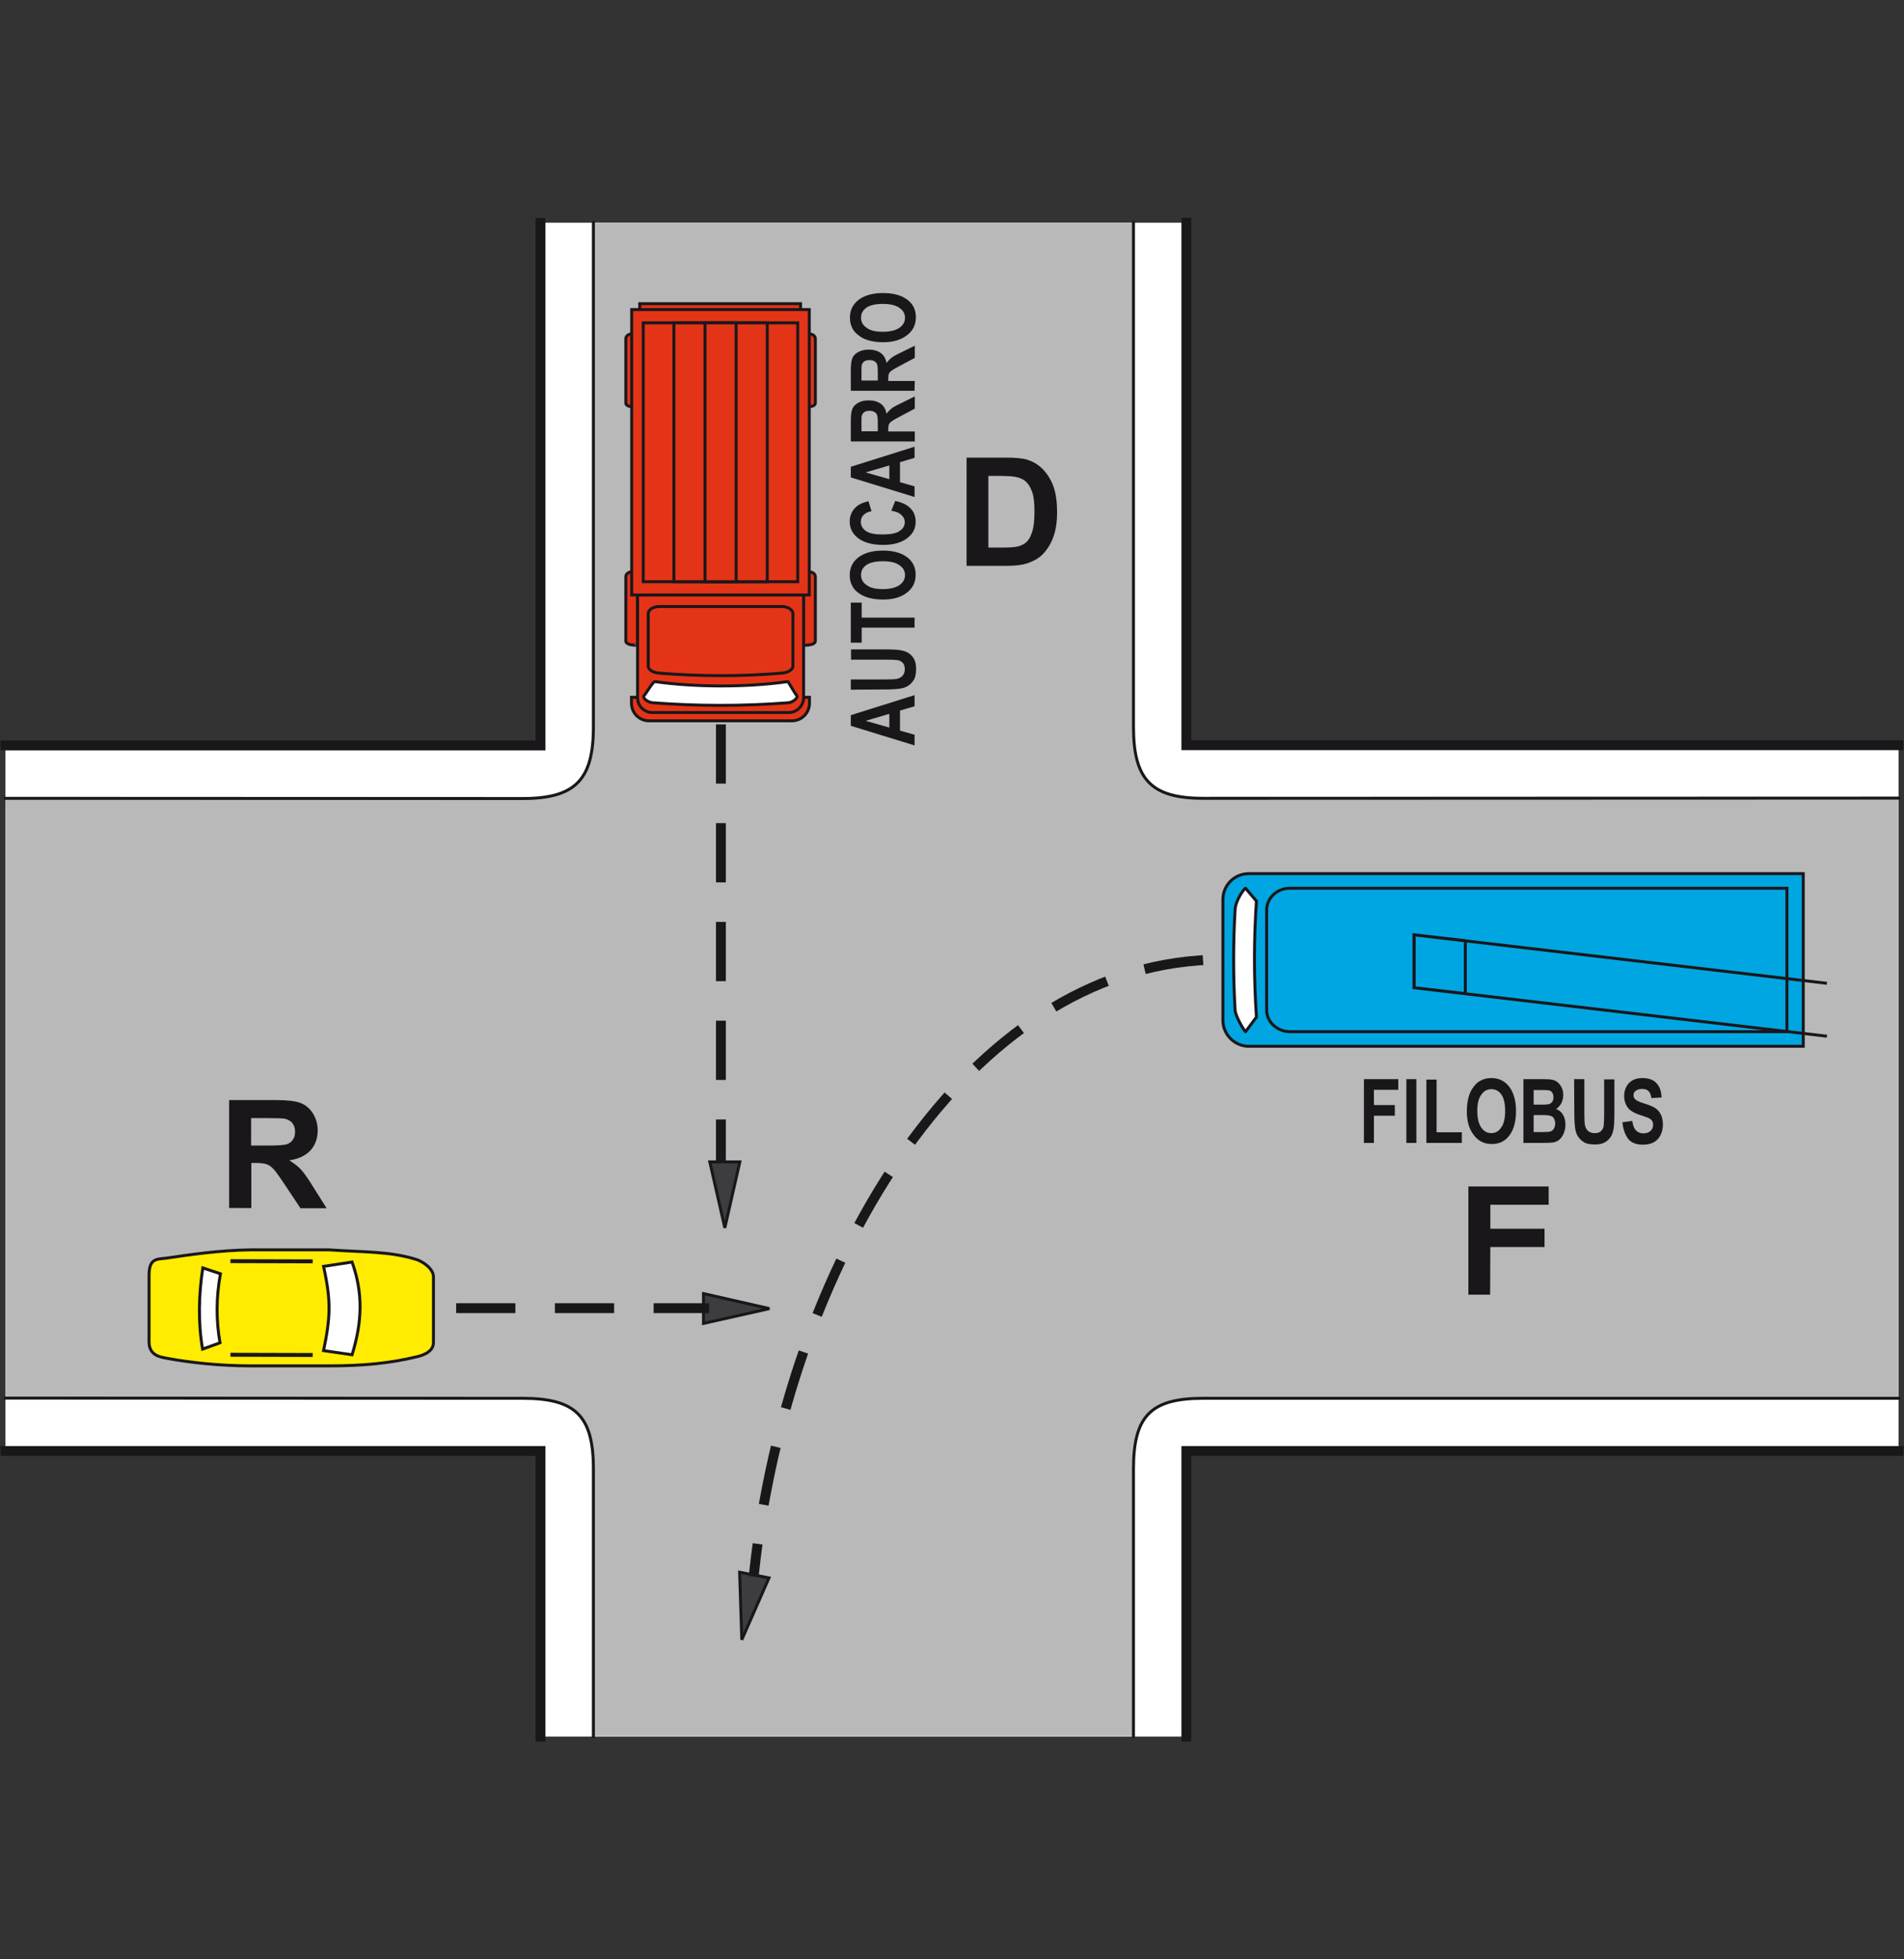 <?xml version="1.0" encoding="utf-8"?>
<!-- Generator: Adobe Illustrator 19.2.0, SVG Export Plug-In . SVG Version: 6.00 Build 0)  -->
<svg version="1.1" id="Livello_1" xmlns="http://www.w3.org/2000/svg" xmlns:xlink="http://www.w3.org/1999/xlink" x="0px" y="0px"
	 viewBox="0 0 875 900" style="enable-background:new 0 0 875 900;" xml:space="preserve">
<rect x="0" y="0" width="875" height="900" fill="#333333" stroke="none"/>
<style type="text/css">
	.st0{fill:#FFFFFF;}
	.st1{fill:#B9B9B9;}
	.st2{fill:#FFEC00;stroke:#1A171B;stroke-width:1.361;stroke-miterlimit:2.613;}
	.st3{fill:#FFFFFF;stroke:#1A171B;stroke-width:1.361;stroke-miterlimit:2.613;}
	.st4{fill:none;stroke:#1A171B;stroke-width:1.815;stroke-miterlimit:2.613;}
	.st5{fill:#3D3D3F;stroke:#1A171B;stroke-width:1.361;stroke-miterlimit:2.613;}
	.st6{fill:#E43417;stroke:#1A171B;stroke-width:1.361;stroke-linecap:square;stroke-miterlimit:2.613;}
	.st7{fill:#FFFFFF;stroke:#1A171B;stroke-width:1.361;stroke-linecap:square;stroke-miterlimit:2.613;}
	.st8{fill:none;stroke:#1A171B;stroke-width:4.537;stroke-linecap:square;stroke-miterlimit:2.613;}
	.st9{fill:none;stroke:#1A171B;stroke-width:1.361;stroke-linecap:square;stroke-miterlimit:2.613;}
	.st10{fill:#1A171B;}
	.st11{fill:#00A6E2;stroke:#1A171B;stroke-width:1.361;stroke-miterlimit:2.613;}
	.st12{fill:none;stroke:#1A171B;stroke-width:1.361;stroke-miterlimit:2.613;}
	
		.st13{fill:none;stroke:#1A171B;stroke-width:4.537;stroke-linecap:square;stroke-miterlimit:2.613;stroke-dasharray:22.685,22.685;}
</style>
<g>
	<g>
		<polygon class="st0" points="248.4,666.5 2.5,666.5 2.5,342.4 248.4,342.4 248.4,102.3 545.2,102.3 545.2,342.4 872.5,342.4 
			872.5,666.5 545.2,666.5 545.2,797.7 248.4,797.7 		"/>
		<path class="st1" d="M272.7,102.3h248.2v231.4c0,23.8,7.7,32.9,32,32.9h319.6v275.5H552.9c-24,0-32,8.1-32,32.4v123H272.7v-123
			c0-24.3-8.2-32.4-32.5-32.4H2.5V366.7h237.7c24.2,0,32.5-8.6,32.5-32.9V102.3L272.7,102.3z"/>
		<path class="st2" d="M76.6,577.9c10.1-1.5,24-3.6,38.8-3.8c11.8,0,23.7,0,35.7,0c15.6,1.1,28.1,0.6,40.1,4.4c2.3,0.6,8,3.9,8,8
			v30.2c0,4.8-6.2,6.2-8,6.6c-12,2.9-24.5,4.1-39.9,4.1h-36c-14,0-28.1-1.5-38.7-3.5c-3-0.6-8.1-1.2-8.1-7.6v-30.5
			C68.5,577.6,72.4,578.5,76.6,577.9L76.6,577.9z"/>
		<path class="st3" d="M148.7,581.7l13.1-2c5.1,14.4,4.7,27.3,0,42.6l-13.1-1.9C151.9,605,152.2,597.6,148.7,581.7L148.7,581.7z"/>
		<path class="st3" d="M93.2,582.4l8.1,2.7c-2,10.9-2,21.5-0.2,31.7l-8,2.9C91,607.7,91.3,594.8,93.2,582.4L93.2,582.4z"/>
		<line class="st4" x1="105.9" y1="579.3" x2="143.7" y2="579.4"/>
		<line class="st4" x1="105.9" y1="622.3" x2="143.7" y2="622.4"/>
		<polygon class="st5" points="353.6,601.1 323.3,594.2 323.3,607.9 		"/>
		<polygon class="st5" points="340.9,753.2 353.4,724.8 339.9,722.2 		"/>
		<polygon class="st5" points="333.1,564 340,533.7 326.2,533.7 		"/>
		<polygon class="st6" points="294,139.5 294,148.7 367.9,148.7 367.9,139.5 		"/>
		<path class="st6" d="M374.7,294.4v-29.5c0-1.2-1.2-2.2-2.7-2.2s-2.7,1.4-2.7,2.2v31.4C369.4,296.4,374.7,296.6,374.7,294.4
			L374.7,294.4z"/>
		<path class="st6" d="M287.6,294.4v-29.5c0-1.2,1.2-2.2,2.7-2.2s2.7,1.4,2.7,2.2v31.4C293,296.4,287.6,296.6,287.6,294.4
			L287.6,294.4z"/>
		<path class="st6" d="M290.3,320.3H372v2.7c0,4.5-3.6,8.1-8.1,8.1h-65.6c-4.5,0-8.1-3.6-8.1-8.1v-2.7H290.3z"/>
		<path class="st6" d="M293,320.5v-47.3h76.3v47.3c0,3.6-3,6.8-6.8,6.8h-62.8C295.9,327.2,293,324.2,293,320.5L293,320.5z"/>
		<path class="st6" d="M297.9,305.9v-24c0-1.8,2.2-3.3,5.1-3.3h56.2c2.9,0,5.2,1.5,5.2,3.3v24c0,1.8-2.4,3.1-5.2,3.3
			c-18.8,1.6-37.5,1.5-56.2,0C300.1,309,297.9,307.7,297.9,305.9L297.9,305.9z"/>
		<path class="st7" d="M296.1,319.4c0.9-1,4-6.4,4.9-6.3c18.6,2.6,41.8,2.7,61,0c0.3-0.1,3.2,5.4,4.1,6.3c1,1.1-1.8,3.2-3.7,3.4
			c-20.8,1.6-41.8,1.6-62.5,0C297.7,322.6,294.9,320.6,296.1,319.4L296.1,319.4z"/>
		<path class="st6" d="M374.7,185.1v-29.5c0-1.2-1.2-2.2-2.7-2.2s-2.7,2.2-2.7,2.2V187C369.4,187,374.7,187.3,374.7,185.1
			L374.7,185.1z"/>
		<path class="st6" d="M287.6,185.1v-29.5c0-1.2,1.2-2.2,2.7-2.2s2.7,2.2,2.7,2.2V187C293,187,287.6,187.3,287.6,185.1L287.6,185.1z
			"/>
		<polygon class="st6" points="290.3,273.3 290.3,142.2 371.9,142.2 371.9,273.3 		"/>
		<polygon class="st6" points="295.6,267.2 295.6,148.3 366.6,148.3 366.6,267.2 		"/>
		<polygon class="st6" points="309.7,267.2 309.7,148.3 352.6,148.3 352.6,267.2 		"/>
		<polygon class="st6" points="324,267.2 324,148.3 338.3,148.3 338.3,267.2 		"/>
		<path class="st8" d="M2.5,342.4h245.9v-240 M545.2,102.3v240h327.2 M872.5,666.5H545.2v131.2 M248.4,797.7V666.5H2.5"/>
		<path class="st9" d="M2.5,366.7l237.7,0.1c24.2,0,32.5-8.6,32.5-32.9V102.3 M520.9,102.3v231.5c0,23.8,7.7,32.9,32,32.9l319.6-0.1
			 M872.5,642.3H552.9c-24,0-32,8.1-32,32.4v123 M272.7,797.7v-123c0-24.3-8.2-32.4-32.5-32.4L2.5,642.2"/>
		<path class="st10" d="M420.3,319.3v5.1l-6.7,2v9.2l6.7,1.9v4.9l-29.3-9v-4.9L420.3,319.3L420.3,319.3z M408.7,327.9l-10.9,3.2
			l10.9,3.1V327.9L408.7,327.9z"/>
		<path class="st10" d="M391,316.8v-4.7h15.9c2.5,0,4.2-0.1,4.9-0.2c1.2-0.2,2.2-0.7,2.9-1.4c0.7-0.8,1.1-1.8,1.1-3.1
			c0-1.3-0.3-2.3-1-3s-1.5-1.1-2.5-1.2s-2.7-0.2-5-0.2h-16.2v-4.7h15.4c3.5,0,6,0.1,7.5,0.4s2.7,0.7,3.7,1.4c1,0.7,1.8,1.6,2.4,2.7
			s0.9,2.6,0.9,4.4c0,2.2-0.3,3.9-1,5c-0.6,1.1-1.5,2-2.5,2.7s-2.1,1.1-3.2,1.3c-1.7,0.3-4.2,0.5-7.4,0.5L391,316.8L391,316.8z"/>
		<polygon class="st10" points="420.3,288.3 396,288.3 396,295.2 391,295.2 391,276.8 396,276.8 396,283.7 420.3,283.7 		"/>
		<path class="st10" d="M405.8,275.4c-3,0-5.5-0.4-7.5-1.1c-1.5-0.5-2.8-1.2-4-2.1s-2.1-1.9-2.6-3c-0.8-1.4-1.2-3.1-1.2-5
			c0-3.4,1.3-6.1,4-8.2c2.7-2,6.4-3.1,11.2-3.1c4.7,0,8.4,1,11.1,3s4,4.7,4,8.1s-1.3,6.2-4,8.2C414.2,274.3,410.5,275.4,405.8,275.4
			L405.8,275.4z M405.7,270.6c3.3,0,5.8-0.6,7.6-1.8c1.7-1.2,2.6-2.7,2.6-4.6s-0.8-3.4-2.6-4.6c-1.7-1.2-4.2-1.8-7.6-1.8
			s-5.9,0.6-7.5,1.7c-1.7,1.2-2.5,2.7-2.5,4.6s0.8,3.5,2.5,4.6C399.8,270,402.3,270.6,405.7,270.6L405.7,270.6z"/>
		<path class="st10" d="M409.6,234.6l1.8-4.5c3.2,0.7,5.6,1.8,7.1,3.5c1.6,1.6,2.3,3.7,2.3,6.1c0,3.1-1.3,5.6-4,7.6s-6.3,3-10.9,3
			c-4.9,0-8.7-1-11.4-3c-2.7-2-4-4.6-4-7.8c0-2.8,1.1-5.1,3.2-6.9c1.3-1.1,3.1-1.8,5.4-2.4l1.4,4.6c-1.5,0.3-2.7,0.8-3.6,1.7
			c-0.9,0.9-1.3,1.9-1.3,3.2c0,1.7,0.8,3.1,2.3,4.2c1.6,1.1,4.1,1.6,7.6,1.6c3.7,0,6.4-0.5,7.9-1.6c1.6-1,2.4-2.4,2.4-4.1
			c0-1.2-0.5-2.3-1.5-3.2C413.3,235.6,411.7,234.9,409.6,234.6L409.6,234.6z"/>
		<path class="st10" d="M420.3,205.2v5.1l-6.7,2v9.2l6.7,1.9v4.9l-29.3-9v-4.9L420.3,205.2L420.3,205.2z M408.7,213.8l-10.9,3.2
			l10.9,3.1V213.8L408.7,213.8z"/>
		<path class="st10" d="M420.3,202.8H391V193c0-2.5,0.3-4.3,0.8-5.4c0.5-1.1,1.5-2,2.8-2.7c1.4-0.7,2.9-1,4.6-1c2.2,0,4,0.5,5.5,1.5
			c1.4,1,2.3,2.5,2.7,4.6c0.8-1,1.6-1.8,2.5-2.5s2.5-1.5,4.8-2.6l5.7-2.8v5.6l-6.4,3.4c-2.3,1.2-3.7,2-4.3,2.5
			c-0.6,0.4-1,0.9-1.2,1.4s-0.3,1.3-0.3,2.3v0.9h12.2v4.6H420.3z M403.4,198.1v-3.4c0-2.2-0.1-3.6-0.4-4.2c-0.2-0.6-0.7-1-1.2-1.3
			c-0.6-0.3-1.3-0.5-2.2-0.5c-1,0-1.8,0.2-2.4,0.6c-0.6,0.4-1,1-1.2,1.8c-0.1,0.4-0.1,1.5-0.1,3.4v3.6L403.4,198.1L403.4,198.1z"/>
		<path class="st10" d="M420.3,179.5H391v-9.8c0-2.5,0.3-4.3,0.8-5.4c0.5-1.1,1.5-2,2.8-2.7c1.4-0.7,2.9-1,4.6-1
			c2.2,0,4,0.5,5.5,1.5c1.4,1,2.3,2.5,2.7,4.6c0.8-1,1.6-1.8,2.5-2.5s2.5-1.5,4.8-2.6l5.7-2.8v5.6l-6.4,3.4c-2.3,1.2-3.7,2-4.3,2.5
			c-0.6,0.4-1,0.9-1.2,1.4s-0.3,1.3-0.3,2.4v0.9h12.2L420.3,179.5L420.3,179.5z M403.4,174.8v-3.4c0-2.2-0.1-3.6-0.4-4.2
			c-0.2-0.6-0.7-1-1.2-1.3c-0.6-0.3-1.3-0.5-2.2-0.5c-1,0-1.8,0.2-2.4,0.6c-0.6,0.4-1,1-1.2,1.8c-0.1,0.4-0.1,1.5-0.1,3.4v3.6
			L403.4,174.8L403.4,174.8z"/>
		<path class="st10" d="M405.9,157.2c-3,0-5.5-0.4-7.5-1.1c-1.5-0.5-2.8-1.2-4-2.2c-1.2-0.9-2.1-1.9-2.6-3c-0.8-1.4-1.2-3.1-1.2-5
			c0-3.4,1.3-6.1,4-8.2c2.7-2,6.4-3.1,11.2-3.1c4.7,0,8.4,1,11.1,3s4,4.7,4,8.1c0,3.4-1.3,6.2-4,8.2
			C414.2,156.1,410.5,157.2,405.9,157.2L405.9,157.2z M405.7,152.4c3.3,0,5.8-0.6,7.6-1.8c1.7-1.2,2.6-2.7,2.6-4.6
			c0-1.9-0.8-3.4-2.6-4.6c-1.7-1.2-4.2-1.8-7.6-1.8s-5.9,0.6-7.5,1.7c-1.7,1.2-2.5,2.7-2.5,4.6c0,1.9,0.8,3.5,2.5,4.6
			C399.8,151.8,402.3,152.4,405.7,152.4L405.7,152.4z"/>
		<path class="st11" d="M573.9,401.3h254.8v79.3H573.9c-6.4,0-11.9-5.3-11.9-11.9v-55.5C562,406.6,567.3,401.3,573.9,401.3
			L573.9,401.3z"/>
		<path class="st12" d="M592.8,408h228.4v65.9H592.8c-5.7,0-10.7-4.4-10.7-9.9v-46.1C582.2,412.4,586.9,408,592.8,408L592.8,408z"/>
		<path class="st3" d="M572.4,408l5,5.9c-1.2,17.8-1.2,35.1,0,53.3l-5,6.7c-0.2,0.2-4.6-6.8-4.8-9.9c-0.9-15.4-0.9-31.1,0-46.1
			C567.8,413.3,572.1,407.8,572.4,408L572.4,408z"/>
		<path class="st9" d="M838.9,475.9l-189.1-22.2v-24.3l189.1,22.2 M649.9,429.4l23.5,2.7v24.3l-23.5-2.7V429.4L649.9,429.4z"/>
		<polygon class="st10" points="626.8,525 626.8,495.7 642.6,495.7 642.6,500.6 631.4,500.6 631.4,507.6 641,507.6 641,512.5 
			631.4,512.5 631.4,525 		"/>
		<polygon class="st10" points="646.3,525 646.3,495.7 650.9,495.7 650.9,525 		"/>
		<polygon class="st10" points="655.5,525 655.5,495.9 660.2,495.9 660.2,520.1 671.8,520.1 671.8,525 		"/>
		<path class="st10" d="M674.1,510.5c0-3,0.4-5.5,1.1-7.5c0.5-1.5,1.2-2.8,2.2-4c0.9-1.2,1.9-2.1,3-2.6c1.4-0.8,3.1-1.2,5-1.2
			c3.4,0,6.1,1.3,8.2,4c2,2.7,3.1,6.4,3.1,11.2c0,4.7-1,8.4-3,11.1c-2,2.7-4.7,4-8.1,4c-3.4,0-6.2-1.3-8.2-4
			C675.2,518.8,674.1,515.2,674.1,510.5L674.1,510.5z M678.9,510.3c0,3.3,0.6,5.8,1.8,7.6c1.2,1.7,2.7,2.6,4.6,2.6
			c1.9,0,3.4-0.8,4.6-2.6c1.2-1.7,1.8-4.2,1.8-7.6c0-3.4-0.6-5.9-1.7-7.5c-1.2-1.7-2.7-2.5-4.6-2.5c-1.9,0-3.5,0.8-4.6,2.5
			C679.5,504.4,678.9,506.9,678.9,510.3L678.9,510.3z"/>
		<path class="st10" d="M700.2,495.7h9.2c1.8,0,3.2,0.1,4.1,0.3c0.9,0.2,1.7,0.6,2.4,1.2c0.7,0.6,1.3,1.4,1.8,2.4s0.7,2.2,0.7,3.4
			c0,1.4-0.3,2.6-0.9,3.8c-0.6,1.1-1.4,2-2.4,2.6c1.4,0.5,2.5,1.4,3.2,2.7c0.8,1.3,1.1,2.7,1.1,4.4c0,1.3-0.2,2.6-0.7,3.9
			c-0.5,1.3-1.2,2.3-2,3c-0.8,0.8-1.9,1.2-3.1,1.4c-0.8,0.1-2.7,0.2-5.6,0.2h-7.9v-29.3H700.2z M704.8,500.6v6.8h3.1
			c1.8,0,2.9,0,3.4-0.1c0.8-0.1,1.4-0.5,1.9-1c0.5-0.6,0.7-1.3,0.7-2.3c0-0.9-0.2-1.6-0.6-2.2c-0.4-0.6-1-0.9-1.8-1
			c-0.5-0.1-1.8-0.1-4-0.1h-2.7V500.6z M704.8,512.2v7.8h4.3c1.7,0,2.7-0.1,3.2-0.2c0.7-0.2,1.3-0.6,1.7-1.2
			c0.4-0.6,0.7-1.5,0.7-2.5c0-0.9-0.2-1.6-0.5-2.2c-0.3-0.6-0.8-1.1-1.5-1.3c-0.6-0.3-2-0.4-4.1-0.4L704.8,512.2L704.8,512.2z"/>
		<path class="st10" d="M723.4,495.7h4.7v15.9c0,2.5,0.1,4.2,0.2,4.9c0.2,1.2,0.7,2.2,1.4,2.9c0.8,0.7,1.8,1.1,3.1,1.1s2.3-0.3,3-1
			s1.1-1.5,1.2-2.5c0.1-1,0.2-2.7,0.2-5v-16.2h4.7v15.4c0,3.5-0.1,6-0.4,7.5c-0.3,1.5-0.7,2.7-1.4,3.7s-1.6,1.8-2.7,2.4
			c-1.1,0.6-2.6,0.9-4.4,0.9c-2.2,0-3.9-0.3-5-1c-1.1-0.6-2-1.5-2.7-2.5s-1.1-2.1-1.3-3.2c-0.3-1.7-0.5-4.2-0.5-7.4L723.4,495.7
			L723.4,495.7z"/>
		<path class="st10" d="M745.6,515.5l4.5-0.6c0.3,1.9,0.8,3.4,1.7,4.3c0.8,0.9,2,1.4,3.4,1.4c1.5,0,2.6-0.4,3.4-1.2
			c0.8-0.8,1.1-1.7,1.1-2.8c0-0.7-0.2-1.3-0.5-1.8s-0.9-0.9-1.7-1.3c-0.5-0.2-1.8-0.7-3.7-1.3c-2.5-0.8-4.3-1.8-5.3-2.9
			c-1.4-1.6-2.1-3.6-2.1-5.9c0-1.5,0.3-2.9,1-4.2s1.6-2.3,2.9-3c1.3-0.7,2.8-1,4.5-1c2.9,0,5.1,0.8,6.5,2.4c1.5,1.6,2.2,3.8,2.3,6.5
			l-4.7,0.3c-0.2-1.5-0.6-2.6-1.3-3.2c-0.7-0.7-1.6-1-3-1s-2.4,0.4-3.2,1.1c-0.5,0.5-0.7,1.1-0.7,1.8s0.2,1.3,0.7,1.8
			c0.6,0.6,2,1.3,4.3,2s3.9,1.4,5,2.1c1.1,0.7,1.9,1.7,2.6,3c0.6,1.3,0.9,2.8,0.9,4.7c0,1.7-0.4,3.3-1.1,4.7
			c-0.7,1.5-1.8,2.6-3.1,3.3s-3,1.1-5,1.1c-2.9,0-5.2-0.8-6.7-2.6C746.8,521.2,745.9,518.7,745.6,515.5L745.6,515.5z"/>
		<line class="st13" x1="331.3" y1="335" x2="331.3" y2="531.6"/>
		<line class="st13" x1="211.9" y1="600.9" x2="323.6" y2="600.9"/>
		<path class="st13" d="M550.6,441.2c-109.4,8-188.8,141-204,280.7"/>
		<polygon class="st10" points="674.8,594.7 674.8,545 711.7,545 711.7,553.4 684.9,553.4 684.9,564.4 709.8,564.4 709.8,572.8 
			684.9,572.8 684.8,594.7 		"/>
		<path class="st10" d="M444.2,210.2h18.3c4.1,0,7.3,0.3,9.4,0.9c2.9,0.9,5.4,2.4,7.5,4.6c2.1,2.2,3.7,4.9,4.8,8
			c1.1,3.2,1.6,7.1,1.6,11.7c0,4.1-0.5,7.6-1.5,10.6c-1.2,3.6-3,6.5-5.3,8.8c-1.7,1.7-4.1,3-7,4c-2.2,0.7-5.2,1.1-8.9,1.1h-18.9
			V210.2L444.2,210.2z M454.2,218.6v32.9h7.5c2.8,0,4.8-0.2,6.1-0.5c1.6-0.4,3-1.1,4-2.1c1.1-1,1.9-2.6,2.6-4.8c0.7-2.2,1-5.3,1-9.1
			c0-3.8-0.3-6.8-1-8.8c-0.7-2.1-1.6-3.7-2.8-4.8c-1.2-1.2-2.8-1.9-4.7-2.3c-1.4-0.3-4.1-0.5-8.2-0.5H454.2L454.2,218.6z"/>
		<path class="st10" d="M105.3,554.9v-49.6h21.1c5.3,0,9.2,0.4,11.6,1.3c2.4,0.9,4.3,2.5,5.8,4.8c1.4,2.3,2.2,4.9,2.2,7.8
			c0,3.7-1.1,6.8-3.3,9.2s-5.5,4-9.8,4.6c2.2,1.3,4,2.7,5.4,4.2s3.3,4.2,5.7,8.1l6.1,9.7h-12l-7.2-10.8c-2.6-3.9-4.3-6.3-5.3-7.3
			c-0.9-1-2-1.7-3-2.1c-1.1-0.4-2.7-0.6-5.1-0.6h-2v20.7L105.3,554.9L105.3,554.9z M115.4,526.2h7.4c4.8,0,7.8-0.2,9-0.6
			c1.2-0.4,2.1-1.1,2.8-2.1s1-2.2,1-3.7c0-1.7-0.5-3-1.3-4c-0.9-1-2.2-1.7-3.8-2c-0.8-0.1-3.2-0.2-7.3-0.2h-7.8L115.4,526.2
			L115.4,526.2z"/>
	</g>
</g>
</svg>
